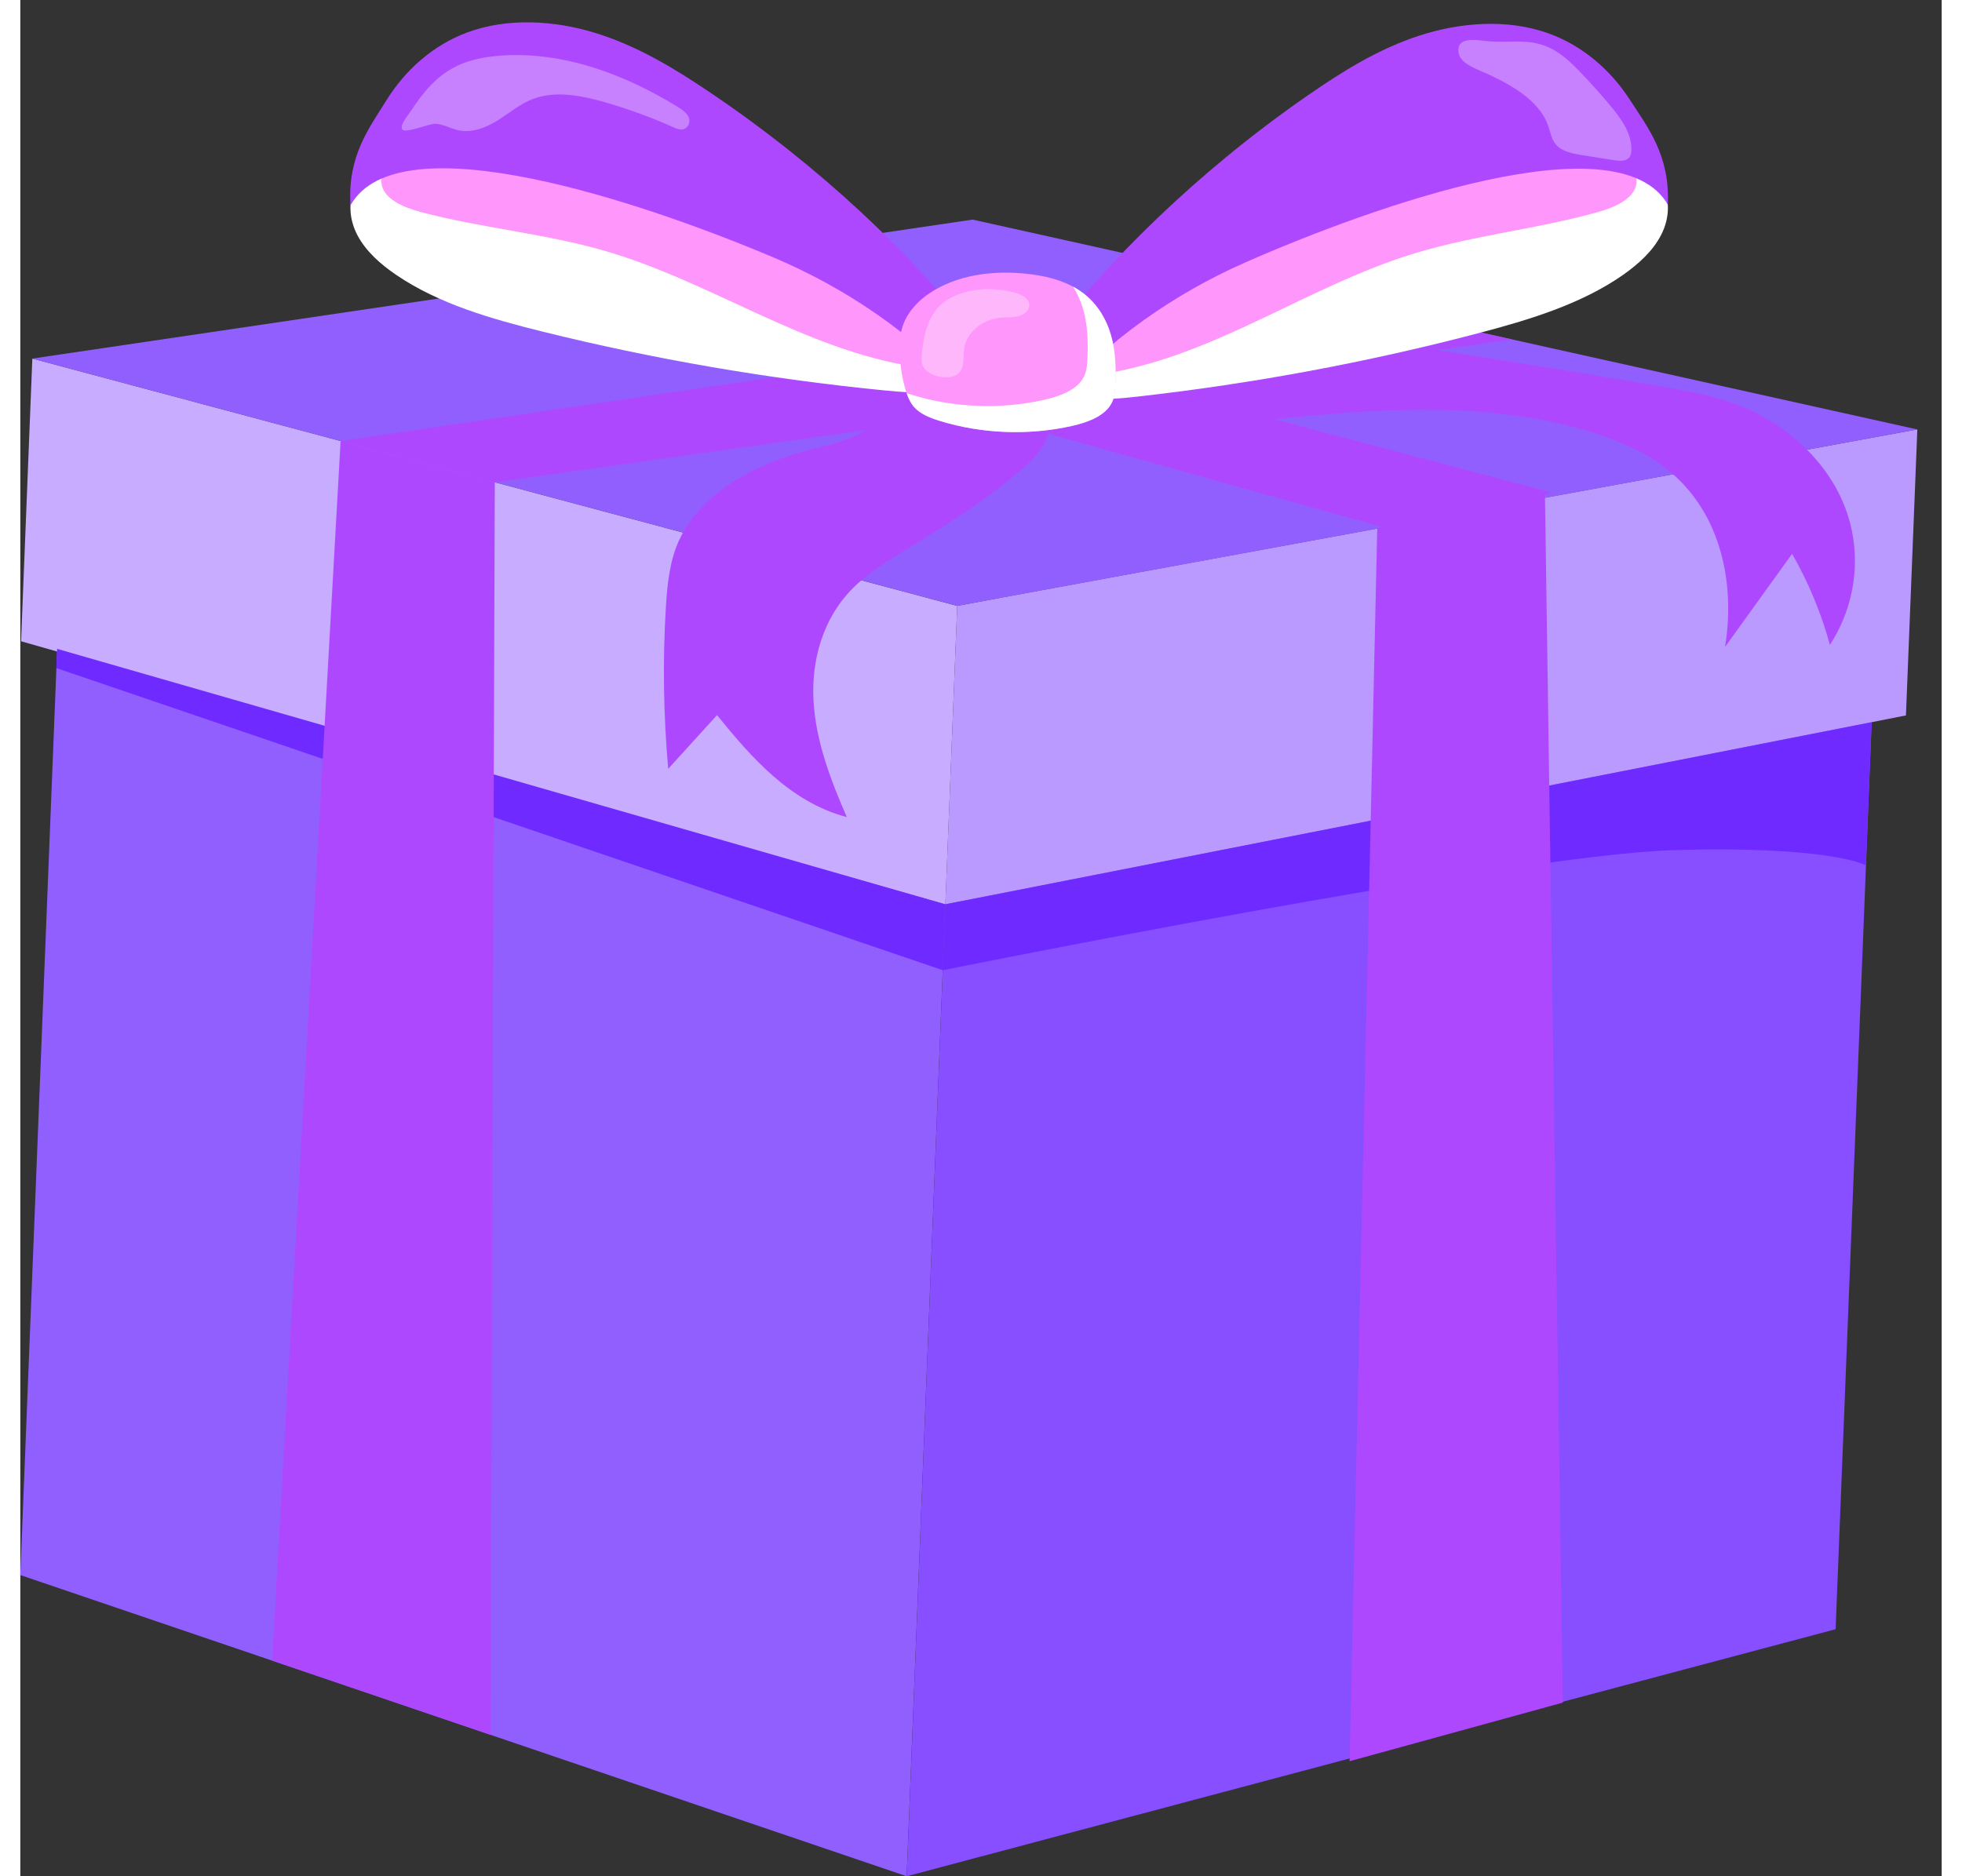 <svg width="23" height="22" viewBox="0 0 43 42" fill="none" xmlns="http://www.w3.org/2000/svg">
    <rect x="0" y="0" width="43" height="42" fill="#333333" stroke="none"/>
    <path d="M0.825 14.525L0 35.258L19.836 42L20.702 20.243L0.825 14.525Z"
        fill="#925FFF" />
    <path d="M20.703 20.243L41.44 15.993L40.626 36.47L19.838 42L20.703 20.243Z"
        fill="#874FFF" />
    <path d="M0.017 14.355L20.703 20.244L20.968 13.563L0.269 8.027L0.017 14.355Z"
        fill="#C7ACFF" />
    <path
        d="M20.967 13.562C21.197 13.511 42.455 9.612 42.455 9.612L42.2 16.015L20.702 20.242L20.968 13.561L20.967 13.562Z"
        fill="#BA9AFF" />
    <path d="M0.267 8.027L21.311 4.916L42.454 9.613L20.967 13.562L0.267 8.027Z"
        fill="#925FFF" />
    <path
        d="M41.432 16.167L20.702 20.244L20.643 21.718C20.643 21.718 33.421 19.143 36.958 19.032C40.495 18.922 41.303 19.369 41.303 19.369L41.431 16.168L41.432 16.167Z"
        fill="#6E2AFF" />
    <path d="M0.824 14.525L20.701 20.243L20.642 21.717L0.807 14.955L0.824 14.525Z"
        fill="#6E2AFF" />
    <path d="M7.168 9.873L5.636 37.173L10.523 38.834L10.619 10.795L7.168 9.873Z"
        fill="#AE48FF" />
    <path d="M30.368 11.824L29.749 39.425L34.521 38.113L34.12 11.011L30.368 11.824Z"
        fill="#AE48FF" />
    <path d="M10.618 10.795L33.389 7.599L29.094 6.645L7.167 9.872L10.618 10.795Z"
        fill="#AE48FF" />
    <path d="M30.512 11.808L11.201 6.411L14.792 5.88L34.272 11.025L30.512 11.808Z"
        fill="#AE48FF" />
    <path
        d="M20.557 8.743C20.15 8.814 19.728 8.778 19.315 8.737C16.738 8.481 14.185 8.042 11.691 7.424C10.535 7.138 9.364 6.8 8.417 6.157C8.062 5.916 7.736 5.626 7.547 5.27C7.359 4.915 7.321 4.484 7.525 4.135C7.849 3.582 8.64 3.389 9.348 3.295C10.431 3.152 11.54 3.107 12.621 3.261C13.613 3.403 14.562 3.71 15.503 4.015C16.064 4.197 16.629 4.38 17.148 4.641C17.609 4.873 18.027 5.165 18.429 5.468C19.154 6.015 19.833 6.607 20.462 7.237C20.71 7.486 21.168 7.825 21.286 8.144C21.426 8.526 20.922 8.678 20.556 8.742L20.557 8.743Z"
        fill="white" />
    <path
        d="M20.48 8.182C20.344 8.252 20.173 8.234 20.016 8.21C17.517 7.821 15.457 6.297 13.047 5.606C11.714 5.223 10.299 5.102 8.957 4.745C8.568 4.641 8.121 4.45 8.082 4.099C8.049 3.802 8.337 3.554 8.629 3.396C9.656 2.842 10.957 2.843 12.154 3.004C14.76 3.356 17.237 4.395 19.171 5.947C19.563 6.262 19.936 6.605 20.213 7.003C20.366 7.225 20.866 7.984 20.481 8.181L20.48 8.182Z"
        fill="#FF96FB" />
    <path
        d="M15.387 2.036C14.613 1.516 13.796 1.024 12.873 0.739C11.95 0.454 10.903 0.393 10.003 0.726C9.222 1.016 8.608 1.583 8.204 2.229C7.801 2.876 7.319 3.496 7.39 4.596C8.466 2.671 13.969 4.542 16.851 5.761C18.503 6.459 19.972 7.48 21.116 8.727C21.202 8.82 21.668 8.269 21.696 8.206C21.819 7.926 21.695 7.825 21.498 7.614C21.048 7.134 20.649 6.618 20.201 6.135C19.298 5.163 18.313 4.25 17.254 3.405C16.654 2.926 16.031 2.469 15.387 2.036Z"
        fill="#AE48FF" />
    <path opacity="0.31"
        d="M9.763 1.479C10.068 1.332 10.417 1.269 10.764 1.244C12.172 1.147 13.549 1.678 14.701 2.386C14.807 2.451 14.917 2.523 14.961 2.63C15.004 2.735 14.945 2.88 14.817 2.897C14.746 2.906 14.678 2.876 14.615 2.848C14.118 2.625 13.599 2.437 13.068 2.284C12.552 2.137 11.976 2.026 11.478 2.213C11.184 2.324 10.952 2.526 10.693 2.689C10.433 2.853 10.111 2.983 9.801 2.915C9.629 2.878 9.475 2.783 9.299 2.771C9.161 2.762 8.637 2.985 8.554 2.904C8.466 2.819 8.705 2.541 8.755 2.465C9.007 2.08 9.307 1.7 9.765 1.48L9.763 1.479Z"
        fill="white" />
    <path
        d="M14.753 12.071C14.529 12.553 14.479 13.081 14.447 13.599C14.375 14.802 14.393 16.009 14.5 17.21C14.864 16.809 15.228 16.408 15.592 16.008C16.36 16.952 17.223 17.953 18.497 18.291C18.13 17.452 17.803 16.586 17.752 15.691C17.701 14.795 17.951 13.856 18.624 13.175C18.979 12.816 19.432 12.543 19.878 12.271C20.735 11.746 21.585 11.205 22.339 10.572C22.71 10.261 23.081 9.87 23.035 9.425C22.975 8.849 22.238 8.499 21.572 8.464C20.991 8.433 20.404 8.568 19.91 8.833C19.523 9.041 19.311 9.358 18.967 9.597C18.502 9.918 17.855 9.995 17.31 10.167C16.797 10.328 16.305 10.547 15.874 10.837C15.391 11.162 14.985 11.576 14.756 12.07L14.753 12.071Z"
        fill="#AE48FF" />
    <path
        d="M24.921 9.634C26.679 9.562 28.422 9.305 30.178 9.21C31.935 9.114 33.742 9.187 35.38 9.746C35.856 9.909 36.318 10.114 36.713 10.397C38.039 11.344 38.394 13.008 38.151 14.482C38.651 13.788 39.152 13.092 39.652 12.397C40.023 13.046 40.307 13.732 40.498 14.436C41.111 13.491 41.228 12.316 40.812 11.294C40.397 10.271 39.456 9.418 38.296 9.012C37.798 8.839 37.268 8.744 36.742 8.654C35.731 8.48 34.718 8.316 33.707 8.152C32.035 7.882 30.36 7.611 28.67 7.448C27.054 7.293 25.301 7.265 23.944 8.04C23.555 8.262 23.394 8.895 23.544 9.269C23.728 9.729 24.461 9.653 24.92 9.635L24.921 9.634Z"
        fill="#AE48FF" />
    <path
        d="M23.778 8.898C24.187 8.964 24.607 8.922 25.019 8.876C27.592 8.586 30.136 8.113 32.619 7.462C33.77 7.16 34.935 6.807 35.871 6.152C36.222 5.905 36.543 5.611 36.724 5.253C36.907 4.895 36.937 4.465 36.726 4.118C36.393 3.569 35.599 3.388 34.889 3.303C33.804 3.173 32.694 3.143 31.616 3.312C30.627 3.466 29.684 3.786 28.747 4.103C28.189 4.293 27.627 4.483 27.114 4.751C26.656 4.99 26.244 5.287 25.847 5.596C25.133 6.153 24.463 6.753 23.846 7.391C23.602 7.643 23.149 7.988 23.038 8.309C22.904 8.692 23.411 8.838 23.778 8.898Z"
        fill="white" />
    <path
        d="M23.846 8.336C23.983 8.403 24.154 8.384 24.31 8.358C26.801 7.937 28.835 6.386 31.233 5.662C32.558 5.262 33.972 5.122 35.307 4.747C35.694 4.638 36.137 4.442 36.17 4.091C36.197 3.794 35.906 3.549 35.611 3.395C34.574 2.854 33.273 2.873 32.08 3.049C29.48 3.434 27.021 4.507 25.115 6.085C24.729 6.404 24.362 6.752 24.092 7.155C23.942 7.378 23.456 8.144 23.845 8.336H23.846Z"
        fill="#FF96FB" />
    <path
        d="M28.83 2.124C29.594 1.594 30.403 1.091 31.32 0.794C32.237 0.497 33.283 0.421 34.189 0.743C34.974 1.022 35.598 1.581 36.014 2.222C36.429 2.863 36.921 3.477 36.87 4.579C35.761 2.667 30.291 4.611 27.43 5.868C25.791 6.588 24.34 7.628 23.217 8.889C23.133 8.983 22.657 8.439 22.629 8.376C22.501 8.097 22.623 7.995 22.817 7.781C23.258 7.295 23.648 6.774 24.088 6.285C24.973 5.302 25.943 4.376 26.986 3.517C27.577 3.03 28.192 2.565 28.829 2.124H28.83Z"
        fill="#AE48FF" />
    <path opacity="0.31"
        d="M32.19 1.188C32.224 1.377 32.446 1.486 32.644 1.571C33.294 1.851 33.985 2.216 34.194 2.819C34.246 2.969 34.269 3.134 34.383 3.254C34.52 3.398 34.749 3.44 34.961 3.474C35.193 3.511 35.425 3.548 35.658 3.585C35.777 3.604 35.92 3.616 35.998 3.536C36.041 3.493 36.052 3.433 36.055 3.377C36.077 2.994 35.82 2.645 35.559 2.335C35.353 2.089 35.136 1.849 34.911 1.614C34.681 1.375 34.43 1.135 34.098 1.017C33.674 0.865 33.248 0.968 32.813 0.919C32.582 0.894 32.124 0.813 32.19 1.187L32.19 1.188Z"
        fill="white" />
    <path
        d="M20.436 6.508C20.112 6.702 19.848 6.984 19.743 7.313C19.687 7.485 19.675 7.666 19.679 7.845C19.684 8.133 19.726 8.421 19.804 8.702C19.846 8.851 19.9 9.003 20.011 9.123C20.153 9.274 20.369 9.358 20.582 9.423C21.523 9.712 22.565 9.751 23.532 9.534C23.894 9.453 24.284 9.308 24.428 9.009C24.488 8.884 24.498 8.746 24.504 8.61C24.52 8.238 24.511 7.861 24.406 7.5C24.301 7.138 24.096 6.791 23.768 6.549C23.461 6.322 23.065 6.199 22.665 6.146C21.896 6.042 21.091 6.115 20.436 6.507V6.508Z"
        fill="#FF96FB" />
    <path
        d="M24.409 7.501C24.305 7.139 24.099 6.792 23.772 6.55C23.705 6.501 23.636 6.457 23.562 6.417C23.66 6.574 23.734 6.744 23.784 6.917C23.889 7.278 23.898 7.655 23.882 8.027C23.876 8.163 23.867 8.3 23.806 8.426C23.662 8.725 23.273 8.87 22.91 8.951C21.943 9.168 20.902 9.129 19.96 8.84C19.919 8.828 19.878 8.814 19.837 8.8C19.875 8.917 19.928 9.03 20.015 9.124C20.156 9.275 20.373 9.359 20.585 9.424C21.527 9.713 22.568 9.752 23.535 9.535C23.898 9.454 24.287 9.308 24.431 9.009C24.492 8.885 24.501 8.747 24.507 8.611C24.523 8.239 24.514 7.862 24.409 7.501Z"
        fill="white" />
    <path opacity="0.31"
        d="M20.515 6.912C20.274 7.203 20.211 7.575 20.176 7.932C20.169 8.012 20.163 8.094 20.191 8.171C20.251 8.332 20.453 8.425 20.647 8.443C20.754 8.453 20.868 8.445 20.953 8.39C21.143 8.27 21.096 8.022 21.12 7.819C21.161 7.464 21.512 7.154 21.921 7.113C22.047 7.1 22.177 7.11 22.3 7.085C22.425 7.061 22.549 6.99 22.574 6.882C22.656 6.528 21.89 6.466 21.623 6.473C21.215 6.483 20.757 6.617 20.514 6.912L20.515 6.912Z"
        fill="white" />
</svg>